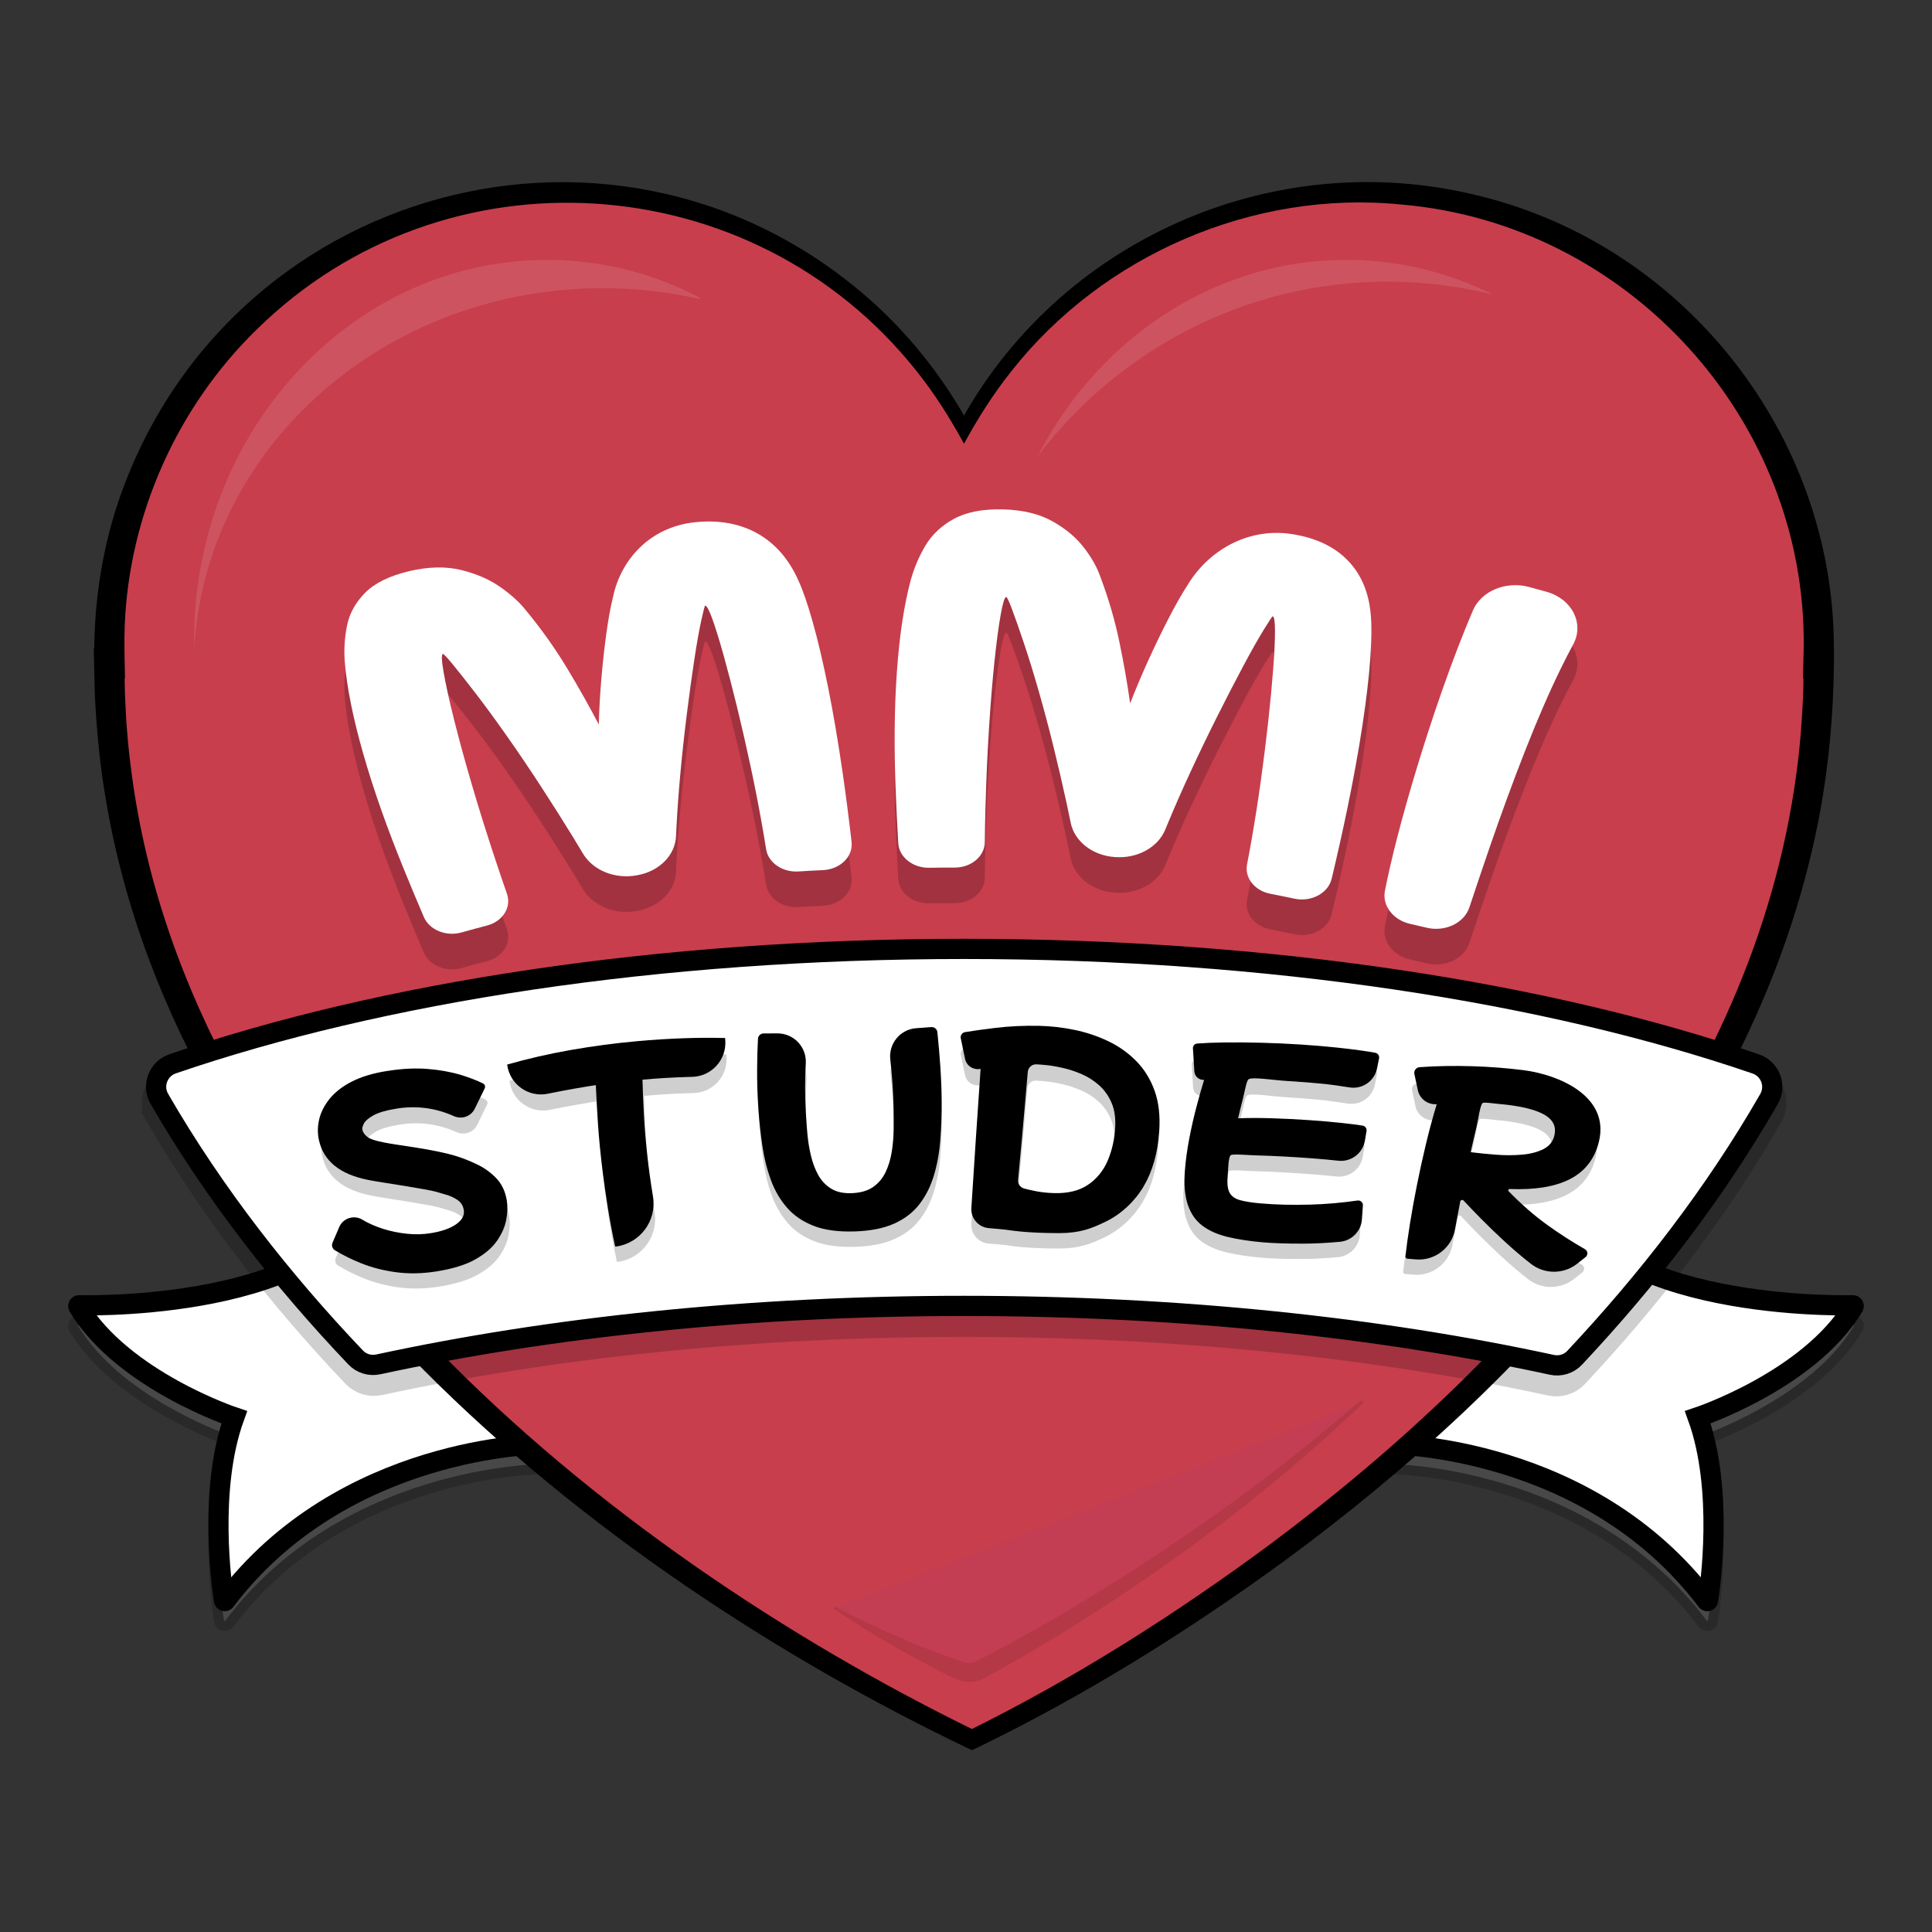 <?xml version="1.0" encoding="UTF-8"?>
<svg id="Calque_1" data-name="Calque 1" xmlns="http://www.w3.org/2000/svg" viewBox="0 0 765 765">
  <rect x="0" y="0" width="765" height="765" fill="#333333" stroke="none"/>
  <defs>
    <style>
      .cls-1 {
        fill: #98348e;
      }

      .cls-1, .cls-2, .cls-3, .cls-4, .cls-5 {
        stroke-width: 0px;
      }

      .cls-6 {
        fill: none;
        stroke-width: 12px;
      }

      .cls-6, .cls-7, .cls-8 {
        stroke: #000;
        stroke-miterlimit: 10;
      }

      .cls-6, .cls-9, .cls-8 {
        opacity: .19;
      }

      .cls-3 {
        fill: #c83e4d;
      }

      .cls-7, .cls-4, .cls-8, .cls-5 {
        fill: #fff;
      }

      .cls-7, .cls-8 {
        stroke-width: 8px;
      }

      .cls-10 {
        opacity: .1;
      }

      .cls-5 {
        opacity: .11;
      }
    </style>
  </defs>
  <path class="cls-8" d="m214.058,579.756s-78.305.323-124.856,61.944c-.163.216-.475.138-.518-.14-.867-5.554-6.298-43.869,4.073-72.532,0,0-44.024-14.621-61.704-43.832-.136-.225.012-.533.256-.528,8.451.179,106.511,1.135,118.505-50.503"/>
  <path class="cls-8" d="m550.942,579.756s78.305.323,124.856,61.944c.163.216.475.138.518-.14.867-5.554,6.298-43.869-4.073-72.532,0,0,44.024-14.621,61.704-43.832.136-.225-.012-.533-.256-.528-8.451.179-106.511,1.135-118.505-50.503"/>
  <path class="cls-7" d="m214.058,571.921s-78.305.323-124.856,61.944c-.163.216-.475.138-.518-.14-.867-5.554-6.298-43.869,4.073-72.532,0,0-44.024-14.621-61.704-43.832-.136-.225.012-.533.256-.528,8.451.179,106.511,1.135,118.505-50.503"/>
  <path class="cls-7" d="m550.942,571.921s78.305.323,124.856,61.944c.163.216.475.138.518-.14.867-5.554,6.298-43.869-4.073-72.532,0,0,44.024-14.621,61.704-43.832.136-.225-.012-.533-.256-.528-8.451.179-106.511,1.135-118.505-50.503"/>
  <path class="cls-3" d="m717.035,256.364c0-99.519-80.676-180.195-180.195-180.195-68.282,0-127.689,37.981-158.258,93.967-30.569-55.986-89.977-93.967-158.258-93.967-99.519,0-180.195,80.676-180.195,180.195,0,2.099.049,4.186.12,6.268h-.12c0,274.21,341.587,426.2,341.587,426.2,0,0,335.319-155.124,335.319-426.2h-.12c.071-2.082.12-4.169.12-6.268Z"/>
  <path class="cls-2" d="m714.196,256.364c1.126-90.119-69.538-167.801-159.4-175.385-58.447-5.864-118.187,19.972-154.426,66.123-7.078,8.888-13.231,18.602-18.652,28.598-5.498-10.095-11.702-19.93-18.897-28.892-64.746-81.493-186.89-89.497-261.159-16.348-31.533,30.662-50.575,73.459-52.286,117.37-.246,6.513-.014,14.306.119,20.801-0.0 0-6.113 0-6.113 0h-.109c0.0 0-.011-0-.011-0-0,0,6-6,6-6.0.037,5.139.146,12.566.471,17.629.349,8.43,1.285,17.974,2.431,26.339,22.926,172.272,186.332,306.554,334.213,378.784.028.006-3.117.022-3.111.025,42.283-20.843,82.441-46.369,120.317-74.422,99.68-74.534,190.67-177.359,207.73-304.765,1.371-9.786,2.196-20.613,2.628-30.479.189-3.116.107-9.928.228-13.111-0-.001,6,6,6,6-0.0 0-.12 0-.12 0,0,0-6.144,0-6.144,0,.067-3.045.223-9.222.292-12.268h0Zm11.945,0s-.096,6.473-.096,6.473c0,0-5.997-6.205-5.997-6.205-0.0 0.0.12,0,.12,0h6c0,0,0,6,0,6-.188,21.023-2.229,42.426-6.287,63.049-24.341,122.336-113.377,220.352-211.15,292.266-38.635,28.133-79.214,53.498-122.298,74.309-0-0-1.561.735-1.561.735-.006-.003-1.557-.713-1.562-.715C234.038,620.832,71.115,488.77,42.024,317.227c-2.355-13.305-3.71-27.393-4.415-40.882-.217-5.695-.322-13.984-.484-19.69 0.0 0,6.138-.024,6.138-.024 0.0 0.0.011-0.0.011-0-0-0.0.109-0.0.109-0.0 0,0-5.996,6.205-5.996,6.205-.009-2.599-.123-5.198-.04-7.795.306-18.11,3.136-36.311,8.584-53.584C87.448,72.761,246.48,29.385,346.684,120.652c15.042,13.839,27.711,30.209,37.417,48.181.002-.002-4.787.007-4.767-.005,39.467-73.801,125.023-111.544,206.204-91.322,81.484,19.836,140.54,94.867,140.604,178.857h0Z"/>
  <path class="cls-5" d="m555.796,111.638c12.204.454,24.056,2.178,35.445,5.031-16.164-8.072-34.059-12.902-53.013-13.654-54.275-2.155-102.6,29.575-127.361,77.623,33.332-43.767,86.362-71.181,144.929-69Z"/>
  <g class="cls-9">
    <g>
      <path class="cls-2" d="m182.73,383.318c-6.088,1.717-12.695-.978-14.898-6.107-2.854-6.645-5.551-13.125-8.103-19.402-6.053-14.887-11.656-30.31-16.017-45.661-3.934-13.851-6.38-25.92-7.206-36.153-.349-4.74-.054-9.489.919-14.246.975-4.754,3.342-9.067,7.134-12.9,3.788-3.831,9.628-6.733,17.46-8.586,7.671-1.814,14.617-1.94,20.713-.431,6.094,1.509,11.32,3.831,15.669,6.92,4.347,3.088,7.71,6.228,10.134,9.382,6.085,7.388,11.418,14.946,16.058,22.639,4.641,7.693,8.793,15.104,12.509,22.212.143-5.689.474-11.708,1.013-18.053.539-6.343,1.207-12.377,1.993-18.096.786-5.717,1.67-10.494,2.621-14.326,3.025-14.55,14.403-27.75,32.503-29.622,9.404-.973,17.786.519,24.808,4.511,7.021,3.991,12.378,10.198,16.086,18.53,1.739,3.745,3.65,9.252,5.698,16.521,2.048,7.268,4.086,15.911,6.095,25.919,2.009,10.009,3.893,21.076,5.659,33.19,1.296,8.886,2.497,18.184,3.616,27.889.667,5.79-4.493,10.885-11.316,11.192-3.288.148-6.384.317-9.718.529-6.344.404-11.953-3.453-12.804-8.821-.492-3.107-1.048-6.413-1.671-9.918-1.314-7.401-2.814-15.083-4.515-23.041-1.701-7.956-3.472-15.719-5.317-23.282-1.845-7.563-3.618-14.381-5.308-20.451-1.689-6.067-3.189-10.895-4.481-14.473-1.291-3.578-2.253-5.334-2.86-5.268-.153.017-.675,1.989-1.53,5.908-.856,3.922-1.795,9.125-2.77,15.605-.974,6.482-1.97,13.62-2.945,21.411-.975,7.795-1.824,15.61-2.55,23.44-.726,7.834-1.234,15.051-1.571,21.653-.059,1.152-.113,2.267-.163,3.343-.345,7.441-6.54,13.727-15.08,15.336-.132.025-.264.05-.397.075-8.625,1.632-17.421-1.936-21.399-8.654-1.27-2.145-2.602-4.352-3.996-6.619-4.064-6.607-8.32-13.333-12.773-20.168-4.454-6.836-8.892-13.391-13.297-19.664-4.405-6.272-8.509-11.858-12.267-16.764-3.757-4.903-6.828-8.767-9.157-11.61-2.329-2.84-3.658-4.221-3.954-4.152-.596.139-.506,2.529.29,7.167.796,4.637,2.155,10.836,4.087,18.587,1.933,7.753,4.315,16.456,7.142,26.104,2.827,9.648,5.943,19.563,9.324,29.746,1.606,4.836,3.106,9.251,4.5,13.246l.042.12c1.858,5.323-1.666,10.936-7.904,12.557-3.455.897-6.652,1.763-10.109,2.738Z"/>
      <path class="cls-2" d="m367.959,357.703c-6.492.112-11.937-4.172-12.269-9.693-.421-7.024-.751-13.851-1.015-20.453-.63-15.747-.653-31.885.472-47.652,1.015-14.223,2.826-26.368,5.541-36.354,1.289-4.616,3.189-9.081,5.734-13.383,2.545-4.298,6.254-7.826,11.15-10.539,4.892-2.712,11.408-4.022,19.462-3.833,7.887.186,14.519,1.802,19.786,4.769,5.265,2.966,9.432,6.492,12.503,10.532,3.069,4.038,5.188,7.88,6.409,11.501,3.246,8.583,5.722,17.14,7.492,25.654,1.771,8.513,3.176,16.635,4.269,24.358,2.094-5.402,4.481-11.074,7.179-17.005,2.697-5.929,5.412-11.531,8.131-16.802,2.718-5.269,5.207-9.615,7.435-13.04,7.902-13.163,23.333-22.929,41.285-20.19,9.34,1.425,16.866,4.95,22.226,10.527,5.357,5.573,8.361,12.852,9.045,21.747.378,4.016.312,9.76-.229,17.222-.541,7.461-1.571,16.232-3.098,26.304-1.527,10.073-3.537,21.122-6.024,33.145-1.823,8.813-3.879,17.994-6.154,27.544-1.361,5.712-8.065,9.299-14.705,7.884-3.235-.69-6.285-1.309-9.58-1.946-6.216-1.202-10.256-6.303-9.215-11.658.6-3.087,1.208-6.38,1.819-9.878,1.294-7.403,2.509-15.123,3.626-23.155,1.117-8.031,2.1-15.896,2.943-23.585.843-7.689,1.496-14.655,1.972-20.878.476-6.22.706-11.215.703-14.956-.003-3.742-.319-5.663-.922-5.752-.152-.022-1.332,1.732-3.503,5.265-2.173,3.535-4.867,8.273-8.035,14.224-3.169,5.953-6.581,12.527-10.201,19.731-3.622,7.207-7.127,14.466-10.52,21.77-3.394,7.307-6.367,14.08-8.964,20.306-.453,1.086-.888,2.137-1.307,3.153-2.895,7.029-10.985,11.49-19.704,10.893-.092-.006-.185-.013-.277-.019-8.82-.599-16.005-6.219-17.481-13.647-.469-2.361-.975-4.796-1.52-7.304-1.593-7.332-3.325-14.824-5.207-22.471-1.882-7.648-3.845-15.024-5.872-22.121-2.027-7.096-4.003-13.463-5.884-19.092-1.88-5.626-3.467-10.088-4.7-13.388-1.234-3.297-2.02-4.95-2.324-4.958-.613-.016-1.346,2.291-2.181,6.923-.835,4.632-1.672,10.897-2.497,18.789-.826,7.894-1.551,16.809-2.179,26.738-.628,9.929-1.074,20.186-1.361,30.765-.136,5.024-.228,9.62-.276,13.787l-.001.125c-.064,5.554-5.374,10.035-11.897,10.022-3.434-.007-6.634.018-10.08.077Z"/>
      <path class="cls-2" d="m558.419,379.94c-6.848-1.538-11.205-7.256-10.025-13.203.582-2.936,1.257-6.074,2.023-9.416,1.786-7.786,3.954-16.207,6.523-25.248,2.569-9.041,5.338-18.206,8.335-27.482,3.762-11.645,7.711-22.916,11.885-33.799,2.056-5.36,4.088-10.377,6.098-15.049,3.276-7.614,13.007-11.664,22.094-9.237,2.371.633,4.659,1.258,6.966,1.903,10.173,2.843,15.089,12.588,10.605,20.867-1.574,2.905-3.152,5.973-4.737,9.201-4.658,9.49-9.393,20.429-14.255,32.795-4.942,12.569-9.589,25.278-14.002,38.11-2.908,8.457-5.609,16.458-8.105,24.004-2.05,6.196-9.599,9.803-16.878,8.065-2.182-.521-4.307-1.013-6.525-1.511Z"/>
    </g>
  </g>
  <path class="cls-6" d="m63.488,441.385c21.848,37.84,48.755,72.019,77.629,102.397,2.3,2.42,5.695,3.434,8.957,2.728,68.08-14.718,147.206-23.153,231.638-23.153,84.776,0,164.204,8.502,232.471,23.332,3.287.714,6.709-.319,9.011-2.774,28.555-30.462,55.22-64.689,76.903-102.505,3.002-5.236.454-11.898-5.25-13.858-82.267-28.271-192.265-45.552-313.136-45.552-120.797,0-230.735,17.261-312.986,45.501-5.716,1.962-8.261,8.646-5.237,13.884Z"/>
  <path class="cls-7" d="m63.102,435.117c21.874,37.84,48.814,72.019,77.723,102.397,2.303,2.42,5.702,3.434,8.968,2.728,68.163-14.718,147.384-23.153,231.918-23.153,84.878,0,164.403,8.502,232.753,23.332,3.291.714,6.717-.319,9.022-2.774,28.59-30.462,55.286-64.689,76.996-102.505,3.006-5.236.454-11.898-5.256-13.858-82.367-28.271-192.498-45.552-313.515-45.552-120.943,0-231.015,17.261-313.365,45.501-5.723,1.962-8.271,8.646-5.244,13.884Z"/>
  <g class="cls-9">
    <g>
      <path class="cls-2" d="m173.819,509.459c-5.529.875-10.802.98-15.846.308-5.046-.673-9.732-1.888-14.067-3.655-3.651-1.487-7.008-3.158-10.069-5.018-.987-.6-1.356-1.86-.904-2.923.997-2.343,1.823-4.271,2.661-6.203,1.526-3.522,5.809-4.89,9.094-2.904l0.0 0c2.439,1.471,5.177,2.679,8.214,3.63,3.036.951,6.153,1.591,9.356,1.921,3.202.33,6.265.264,9.203-.2,4.405-.695,7.792-1.865,10.171-3.536,2.379-1.669,3.386-3.571,3.007-5.713-.295-1.665-1.13-2.965-2.507-3.89-1.377-.926-2.891-1.616-4.538-2.07-1.646-.453-3.082-.897-4.245-1.231-.854-.245-2.454-.553-4.731-.959-2.277-.406-4.825-.841-7.649-1.299-2.823-.458-5.506-.886-8.049-1.284-2.543-.398-4.552-.742-6.025-1.04-10.971-2.211-17.445-7.351-19.29-15.621-.593-2.658-.572-5.384.076-8.178.647-2.794,1.998-5.484,4.058-8.065,2.06-2.581,4.932-4.84,8.618-6.762,3.684-1.922,8.29-3.341,13.799-4.231,6.003-.97,11.448-1.244,16.31-.842,4.862.403,9.218,1.194,13.059,2.36,3.273.994,6.179,2.118,8.716,3.362.72.353.999,1.237.644,1.956-1.535,3.107-2.673,5.429-3.911,7.99-1.478,3.056-5.115,4.299-8.214,2.912-7.206-3.225-14.754-4.22-22.537-2.969-4.116.661-7.16,1.552-9.133,2.648-1.973,1.098-3.226,2.17-3.765,3.212-.54,1.044-.746,1.861-.623,2.453.209,1.008.849,1.94,1.921,2.799,1.071.86,3.239,1.594,6.5,2.215,1.336.269,3.123.57,5.358.911,2.233.34,4.721.723,7.459,1.149,2.738.427,5.444.91,8.119,1.452,2.674.541,5.149,1.129,7.35,1.792,2.663.802,5.464,1.925,8.355,3.287,2.89,1.363,5.445,3.192,7.661,5.481,2.216,2.289,3.609,5.258,4.195,8.895.356,2.207.274,4.701-.232,7.479-.507,2.781-1.727,5.55-3.647,8.315-1.92,2.765-4.794,5.211-8.618,7.356-3.825,2.145-8.92,3.7-15.304,4.711Z"/>
      <path class="cls-2" d="m244.513,499.67c-.125.016-.241-.068-.268-.191-1.094-5.085-2.031-10.041-2.805-14.864-.785-4.891-1.455-9.524-2.006-13.896-.912-7.245-1.562-13.776-1.941-19.591-.379-5.814-.654-10.836-.824-15.066-5.996.923-11.794,1.955-17.396,3.09-.479.097-.955.195-1.427.294-7.63,1.601-15.009-3.579-16.084-11.3l-.025-.179c8.078-2.307,16.456-4.226,25.113-5.746,8.657-1.519,17.373-2.675,26.125-3.464,6.261-.564,12.275-.943,18.029-1.147,5.752-.203,11.287-.232,16.595-.098l.065.901c.555,7.675-5.421,14.249-13.114,14.404-.632.013-1.268.029-1.91.048-5.754.172-11.62.524-17.589,1.06.09,4.112.272,8.685.542,13.716.27,5.032.72,10.399,1.344,16.097.559,5.099,1.301,10.453,2.221,16.063l.028.168c1.563,9.536-5.09,18.468-14.674,19.701l-0.0 0Z"/>
      <path class="cls-2" d="m338.6,493.698c-6.388.203-11.716-.503-16.014-2.155-4.298-1.654-7.805-4.014-10.521-7.105-2.716-3.09-4.849-6.704-6.385-10.845-1.536-4.14-2.667-8.606-3.377-13.397-.71-4.79-1.241-9.652-1.585-14.585-.39-5.594-.562-11.066-.508-16.413.044-4.364.156-8.159.333-11.384.065-1.182,1.048-2.1,2.232-2.106,2.016-.01,3.781-.017,5.468-.019,6.419-.008,11.513,5.396,11.134,11.804l-.006.104c-.206,3.48-.295,6.758-.272,9.833.024,3.076.123,6.241.297,9.492.135,2.528.333,5.251.592,8.165.259,2.916.723,5.792,1.385,8.629.664,2.838,1.616,5.392,2.853,7.662,1.238,2.272,2.921,4.073,5.046,5.409,2.125,1.336,4.803,1.948,8.041,1.843,3.506-.113,6.331-.899,8.484-2.373,2.152-1.472,3.81-3.409,4.97-5.817,1.16-2.407,1.98-5.077,2.457-8.011.476-2.932.733-5.922.766-8.968.032-3.044.017-5.924-.047-8.635-.119-5.121-.409-10.091-.875-14.904-.127-1.315-.264-2.653-.409-4.012-.665-6.23,3.92-11.788,10.167-12.265,1.849-.141,3.769-.282,5.995-.442,1.204-.086,2.274.805,2.397,2.005.506,4.945.896,9.512,1.173,13.699.315,4.79.485,9.205.512,13.243.037,5.485-.153,10.761-.563,15.826-.41,5.065-1.279,9.727-2.595,13.988-1.316,4.26-3.231,7.984-5.736,11.18-2.506,3.196-5.822,5.701-9.948,7.531-4.127,1.831-9.273,2.826-15.462,3.023Z"/>
      <path class="cls-2" d="m397.81,492.979c-2.358-.224-4.344-.406-6.415-.59-4.036-.357-7.054-3.873-6.798-7.916,1.16-18.271,2.374-36.538,3.642-54.802l-0-0c-2.815.573-5.567-1.185-6.143-3.992-.546-2.659-1.029-4.988-1.665-8.033-.24-1.147.515-2.268,1.672-2.457,3.365-.55,7.337-1.108,11.918-1.659,5.577-.671,11.338-.946,17.268-.819,4.572.098,9.206.627,13.885,1.588,4.679.96,9.13,2.45,13.341,4.462,4.21,2.013,7.907,4.641,11.081,7.875,3.172,3.234,5.571,7.136,7.2,11.693,1.629,4.557,2.219,9.876,1.803,15.952-.585,8.543-2.648,15.745-6.114,21.629-3.468,5.883-8.713,10.837-14.66,13.778-5.948,2.94-10.581,4.677-18.706,4.677-13.766,0-19.559-1.218-21.309-1.384Zm12.344-65.099c-.01-0-.02-0-.03-.001-1.709-.036-3.153,1.271-3.299,2.974-.851,9.892-1.595,18.407-2.246,25.542-.599,6.572-1.123,12.228-1.576,16.968-.151,1.576.849,3.027,2.379,3.431,1.281.338,2.636.654,4.066.948,2.452.505,5.025.793,7.724.866,5.464.148,9.909-.934,13.369-3.281,3.459-2.345,6.049-5.511,7.757-9.511,1.709-4,2.702-8.376,2.955-13.133.202-3.793-.285-7.043-1.471-9.749-1.187-2.705-2.808-4.976-4.861-6.805-2.054-1.829-4.329-3.285-6.819-4.365-2.49-1.079-4.945-1.894-7.359-2.446-2.413-.551-4.572-.923-6.472-1.119-1.899-.196-3.272-.301-4.119-.319Z"/>
      <path class="cls-2" d="m499.075,497.961c-5.044-.452-9.542-1.144-13.502-2.093-3.962-.95-7.262-2.404-9.912-4.376-2.649-1.973-4.577-4.718-5.779-8.242-1.204-3.525-1.598-8.051-1.165-13.583.316-4.027.881-8.191,1.705-12.488.823-4.297,1.763-8.451,2.82-12.459,1.058-4.009,2.07-7.582,3.035-10.72l-0-0c-1.996.142-3.722-1.365-3.842-3.357-.188-3.122-.339-5.579-.554-9.013-.062-.993.68-1.871,1.673-1.945,3.094-.23,6.571-.373,10.431-.42,4.621-.056,9.524-.023,14.71.106,5.184.129,10.348.362,15.484.695,5.135.333,9.942.738,14.418,1.206,3.551.372,6.794.77,9.729,1.189,2.056.294,3.857.585,5.401.872,1.016.189,1.67,1.185,1.468,2.199-.285,1.431-.537,2.696-.778,3.909-.994,5.004-5.76,8.331-10.8,7.536-3.685-.581-7.499-1.132-9.395-1.326-4.702-.483-9.732-.885-15.087-1.196-5.357-.311-13.872-1.719-15.339-.69-.854.599-1.548,5.019-2.221,7.628-.673,2.609-1.307,5.191-1.899,7.745,4.064-.163,8.522-.172,13.369-.015,4.846.158,9.671.399,14.47.723,4.799.326,9.104.701,12.913,1.115,2.215.241,4.186.476,5.913.701.893.117,1.7.237,2.423.36,1.004.171,1.668,1.145,1.498,2.15-.233,1.379-.44,2.603-.637,3.774-.842,4.991-5.431,8.455-10.462,7.902l-.063-.007c-2.94-.321-6.227-.625-9.862-.904-3.636-.279-7.396-.525-11.277-.737-3.883-.211-7.649-.365-11.296-.464-3.65-.098-9.191-.671-9.928-.038-.943.811-.978,6.035-1.169,8.076-.275,2.943-.036,5.14.71,6.589.746,1.45,2.128,2.451,4.143,3.01,2.015.558,4.703.98,8.069,1.276,5.987.527,12.473.683,19.482.491,6.245-.171,12.484-.708,18.735-1.614,1.175-.17,2.208.778,2.124,1.963-.144,2.04-.267,3.768-.39,5.493-.333,4.656-4.008,8.379-8.656,8.801-5.079.461-9.781.707-14.117.725-6.553.027-12.08-.142-16.592-.547Z"/>
      <path class="cls-2" d="m555.568,503.803c.454-4.086,1.07-8.574,1.855-13.469.755-4.711,1.66-9.707,2.716-14.99,1.056-5.28,2.229-10.622,3.523-16.023,1.294-5.402,2.709-10.65,4.253-15.742l-0-0c-3.528.286-6.722-2.094-7.45-5.554-.429-2.041-.838-3.96-1.342-6.301-.287-1.333.662-2.626,2.021-2.724,13.417-.967,28.176-.448,41.006,1.187,13.842,1.764,33.89,10.209,29.699,27.971-1.604,6.796-5.425,11.895-11.603,15.004-5.919,2.981-13.77,4.219-23.601,3.822-.466-.019-.727.542-.403.877,5.003,5.157,10.122,9.622,15.387,13.402,4.791,3.44,9.674,6.58,14.662,9.422,1.173.668,1.305,2.298.245,3.134-1.162.917-2.209,1.746-3.216,2.547-5.353,4.258-12.924,4.297-18.316.088l-0-0c-3.416-2.669-6.778-5.527-10.094-8.576-3.317-3.047-6.473-6.083-9.464-9.111-2.553-2.583-4.867-4.986-6.933-7.212-.437-.471-1.216-.248-1.337.383-.694,3.602-1.382,7.24-2.061,10.914l-.023.126c-1.357,7.333-8.084,12.416-15.51,11.734-1.619-.149-2.91-.261-3.491-.293l-.524-.615Zm42.942-59.601c-1.955-.307-3.993-.546-6.114-.717-2.123-.171-5.806-.799-6.39-.365-1.031.765-1.703,6.542-2.488,9.754-.785,3.213-1.531,6.414-2.239,9.607,3.031.386,6.336.713,9.92.992,3.583.278,7.028.274,10.343-.015,3.312-.289,6.138-1.028,8.481-2.229,2.34-1.2,3.779-3.069,4.303-5.618.609-2.962-.368-5.37-2.943-7.209-2.577-1.84-6.872-3.256-12.873-4.199Z"/>
    </g>
  </g>
  <g>
    <path class="cls-2" d="m172.753,503.44c-5.558.88-10.858.985-15.928.309-5.072-.676-9.782-1.898-14.14-3.674-3.67-1.494-7.044-3.174-10.121-5.044-.992-.603-1.363-1.87-.909-2.938,1.002-2.355,1.832-4.293,2.674-6.235,1.534-3.54,5.839-4.915,9.141-2.919l0.0 0c2.452,1.479,5.204,2.693,8.257,3.649,3.052.956,6.185,1.599,9.405,1.931,3.218.332,6.297.266,9.251-.201,4.427-.699,7.832-1.875,10.223-3.554,2.391-1.678,3.404-3.589,3.022-5.742-.296-1.674-1.136-2.98-2.52-3.91-1.384-.93-2.906-1.624-4.562-2.08-1.655-.455-3.097-.902-4.267-1.237-.859-.246-2.467-.556-4.756-.964-2.289-.408-4.85-.845-7.688-1.306-2.837-.461-5.535-.89-8.09-1.291-2.556-.4-4.576-.746-6.056-1.045-11.028-2.222-17.536-7.389-19.39-15.702-.596-2.672-.575-5.412.077-8.22.65-2.808,2.008-5.512,4.079-8.107,2.071-2.594,4.957-4.865,8.663-6.797,3.703-1.932,8.333-3.358,13.87-4.253,6.034-.975,11.508-1.25,16.394-.846,4.887.405,9.266,1.2,13.127,2.372,3.29.999,6.211,2.129,8.761,3.38.724.355,1.004,1.244.647,1.967-1.543,3.123-2.687,5.458-3.932,8.032-1.485,3.072-5.142,4.321-8.256,2.927-7.243-3.242-14.83-4.242-22.653-2.985-4.137.665-7.197,1.56-9.18,2.662-1.983,1.104-3.243,2.181-3.785,3.229-.542,1.049-.75,1.871-.627,2.466.21,1.013.853,1.95,1.931,2.813,1.076.865,3.256,1.602,6.533,2.226,1.343.27,3.14.573,5.385.916,2.245.342,4.745.726,7.497,1.155,2.752.429,5.472.915,8.161,1.459,2.688.544,5.176,1.135,7.388,1.801,2.677.806,5.493,1.935,8.398,3.304,2.905,1.37,5.473,3.208,7.7,5.509,2.227,2.3,3.628,5.285,4.217,8.941.358,2.219.276,4.725-.233,7.518-.51,2.795-1.736,5.579-3.665,8.358-1.93,2.78-4.819,5.238-8.663,7.395-3.845,2.156-8.966,3.719-15.383,4.735Z"/>
    <path class="cls-2" d="m243.813,493.601c-.125.016-.243-.068-.269-.192-1.1-5.112-2.041-10.093-2.819-14.941-.789-4.916-1.463-9.574-2.016-13.968-.917-7.282-1.57-13.848-1.951-19.693-.381-5.844-.657-10.892-.829-15.144-6.027.928-11.855,1.965-17.486,3.106-.481.098-.959.196-1.434.296-7.669,1.609-15.086-3.597-16.167-11.359l-.025-.18c8.119-2.318,16.541-4.248,25.243-5.776,8.702-1.527,17.463-2.689,26.261-3.482,6.294-.567,12.339-.948,18.122-1.153,5.782-.204,11.345-.234,16.681-.099l.065.905c.558,7.715-5.449,14.323-13.182,14.478-.635.013-1.275.029-1.92.048-5.784.173-11.68.526-17.68,1.065.091,4.133.273,8.73.544,13.787.271,5.059.723,10.453,1.351,16.18.562,5.125,1.308,10.507,2.232,16.146l.028.169c1.571,9.585-5.116,18.564-14.75,19.804l-0.0 0Z"/>
    <path class="cls-2" d="m338.386,487.598c-6.422.204-11.777-.506-16.097-2.167-4.32-1.662-7.845-4.035-10.576-7.142-2.73-3.106-4.874-6.738-6.418-10.901-1.544-4.162-2.681-8.651-3.395-13.466-.714-4.815-1.248-9.702-1.594-14.661-.392-5.623-.565-11.123-.51-16.498.045-4.387.156-8.201.335-11.443.065-1.189,1.053-2.111,2.244-2.117,2.026-.01,3.801-.017,5.496-.019,6.452-.008,11.573,5.424,11.192,11.865l-.006.105c-.207,3.498-.297,6.793-.273,9.884.024,3.092.124,6.273.299,9.541.136,2.542.335,5.278.595,8.208.26,2.931.726,5.822,1.392,8.674.667,2.852,1.624,5.42,2.867,7.702,1.244,2.283,2.936,4.095,5.072,5.437,2.136,1.343,4.828,1.958,8.083,1.853,3.524-.114,6.364-.903,8.528-2.385,2.163-1.479,3.83-3.427,4.995-5.847,1.166-2.419,1.99-5.103,2.469-8.052.479-2.947.737-5.953.77-9.015.032-3.06.017-5.954-.047-8.68-.12-5.148-.411-10.143-.88-14.982-.128-1.322-.265-2.666-.411-4.033-.668-6.262,3.94-11.849,10.219-12.328,1.858-.142,3.789-.284,6.026-.445,1.21-.087,2.286.809,2.409,2.016.509,4.971.9,9.561,1.179,13.77.317,4.814.488,9.253.515,13.312.037,5.513-.154,10.817-.566,15.908-.412,5.091-1.286,9.778-2.608,14.06-1.323,4.282-3.247,8.026-5.765,11.238-2.519,3.212-5.852,5.73-9.999,7.57-4.149,1.841-9.321,2.841-15.542,3.038Z"/>
    <path class="cls-2" d="m397.903,486.875c-2.37-.225-4.367-.409-6.449-.593-4.057-.359-7.091-3.893-6.833-7.957,1.166-18.365,2.386-36.727,3.661-55.085l-0-0c-2.829.576-5.596-1.191-6.175-4.013-.549-2.673-1.034-5.014-1.673-8.075-.241-1.153.518-2.28,1.68-2.47,3.383-.553,7.375-1.114,11.979-1.668,5.606-.675,11.396-.951,17.358-.823,4.595.099,9.254.63,13.957,1.596,4.703.965,9.178,2.463,13.411,4.485,4.232,2.024,7.948,4.665,11.138,7.916,3.188,3.25,5.6,7.173,7.238,11.753,1.638,4.58,2.231,9.927,1.813,16.035-.588,8.587-2.662,15.827-6.146,21.741-3.486,5.914-8.758,10.893-14.736,13.849-5.979,2.955-10.636,4.701-18.803,4.701-13.838,0-19.66-1.225-21.419-1.391Zm12.408-65.436c-.01-0-.02-0-.03-.001-1.718-.036-3.169,1.278-3.316,2.99-.855,9.944-1.604,18.502-2.257,25.674-.602,6.606-1.128,12.291-1.584,17.056-.151,1.584.853,3.042,2.392,3.448,1.288.34,2.65.657,4.087.953,2.465.508,5.051.797,7.764.87,5.492.149,9.96-.939,13.438-3.298,3.477-2.357,6.08-5.54,7.797-9.56,1.718-4.02,2.716-8.42,2.97-13.201.203-3.812-.287-7.079-1.479-9.799-1.193-2.719-2.822-5.002-4.886-6.84-2.064-1.838-4.351-3.302-6.854-4.388-2.503-1.085-4.971-1.903-7.397-2.458-2.426-.553-4.596-.927-6.505-1.125-1.909-.197-3.289-.303-4.14-.321Z"/>
    <path class="cls-2" d="m499.693,491.882c-5.07-.454-9.591-1.15-13.572-2.104-3.983-.955-7.3-2.416-9.963-4.398-2.663-1.983-4.6-4.742-5.809-8.285-1.21-3.543-1.607-8.092-1.171-13.654.317-4.048.886-8.234,1.714-12.553.827-4.319,1.772-8.495,2.835-12.524,1.063-4.03,2.081-7.621,3.051-10.775l-0-0c-2.006.143-3.741-1.372-3.862-3.374-.189-3.139-.341-5.608-.557-9.06-.063-.998.684-1.881,1.682-1.955,3.11-.232,6.605-.375,10.485-.422,4.645-.056,9.574-.024,14.787.106,5.211.13,10.402.364,15.564.698,5.162.335,9.994.742,14.492,1.213,3.569.374,6.83.774,9.779,1.195,2.067.295,3.877.588,5.429.877,1.021.19,1.679,1.192,1.476,2.21-.286,1.438-.539,2.71-.782,3.929-1,5.03-5.79,8.374-10.856,7.576-3.704-.584-7.538-1.137-9.444-1.333-4.726-.486-9.782-.89-15.165-1.202-5.385-.312-13.944-1.728-15.419-.693-.858.602-1.556,5.045-2.233,7.667-.677,2.623-1.314,5.218-1.909,7.785,4.085-.164,8.566-.173,13.438-.015,4.871.158,9.721.401,14.545.727,4.824.327,9.151.705,12.98,1.121,2.226.242,4.208.478,5.943.705.897.118,1.709.239,2.436.362,1.01.172,1.676,1.151,1.506,2.161-.234,1.386-.442,2.616-.641,3.793-.847,5.017-5.459,8.498-10.516,7.943l-.063-.007c-2.955-.322-6.259-.628-9.913-.909-3.655-.28-7.434-.528-11.335-.74-3.903-.212-7.688-.367-11.354-.466-3.669-.099-9.239-.675-9.98-.038-.948.815-.983,6.066-1.175,8.118-.277,2.959-.036,5.167.714,6.623.75,1.457,2.139,2.464,4.165,3.025,2.025.561,4.728.985,8.111,1.282,6.018.529,12.538.686,19.583.494,6.278-.171,12.548-.711,18.832-1.623,1.181-.171,2.219.782,2.135,1.973-.145,2.05-.268,3.788-.392,5.522-.335,4.68-4.029,8.422-8.701,8.846-5.105.463-9.831.711-14.19.729-6.587.028-12.143-.143-16.678-.549Z"/>
    <path class="cls-2" d="m556.478,497.755c.456-4.107,1.076-8.618,1.865-13.539.759-4.735,1.668-9.758,2.73-15.067,1.062-5.307,2.241-10.677,3.541-16.106,1.301-5.43,2.723-10.705,4.275-15.824l-0-0c-3.546.288-6.757-2.105-7.488-5.583-.432-2.052-.843-3.981-1.349-6.334-.288-1.34.665-2.64,2.032-2.738,13.487-.972,28.321-.451,41.219,1.193,13.914,1.773,34.066,10.262,29.853,28.116-1.612,6.831-5.453,11.956-11.664,15.082-5.95,2.997-13.841,4.24-23.723,3.842-.468-.019-.731.545-.405.881,5.029,5.184,10.174,9.672,15.467,13.472,4.816,3.458,9.725,6.614,14.738,9.47,1.179.672,1.312,2.31.246,3.15-1.168.922-2.22,1.755-3.232,2.56-5.381,4.28-12.991,4.319-18.411.089l-0-0c-3.433-2.683-6.813-5.555-10.147-8.62-3.334-3.063-6.507-6.115-9.513-9.158-2.566-2.596-4.892-5.012-6.969-7.25-.439-.473-1.222-.249-1.344.385-.698,3.62-1.389,7.277-2.072,10.97l-.023.126c-1.364,7.371-8.126,12.481-15.591,11.795-1.628-.149-2.925-.262-3.509-.294l-.527-.618Zm43.165-59.91c-1.965-.309-4.013-.549-6.146-.721-2.134-.172-5.836-.803-6.423-.367-1.036.769-1.712,6.576-2.501,9.805-.789,3.23-1.539,6.447-2.25,9.657,3.046.388,6.369.717,9.971.997,3.601.279,7.065.276,10.397-.015,3.329-.291,6.17-1.034,8.525-2.241,2.353-1.207,3.799-3.085,4.325-5.647.612-2.978-.369-5.398-2.959-7.246-2.591-1.849-6.908-3.273-12.94-4.221Z"/>
  </g>
  <g>
    <path class="cls-4" d="m182.73,369.215c-6.088,1.717-12.695-.978-14.898-6.107-2.854-6.645-5.551-13.125-8.103-19.402-6.053-14.887-11.656-30.31-16.017-45.661-3.934-13.851-6.38-25.92-7.206-36.153-.349-4.74-.054-9.489.919-14.246.975-4.754,3.342-9.067,7.134-12.9,3.788-3.831,9.628-6.733,17.46-8.586,7.671-1.814,14.617-1.94,20.713-.431,6.094,1.509,11.32,3.831,15.669,6.92,4.347,3.088,7.71,6.228,10.134,9.382,6.085,7.388,11.418,14.946,16.058,22.639,4.641,7.693,8.793,15.104,12.509,22.212.143-5.689.474-11.708,1.013-18.053.539-6.343,1.207-12.377,1.993-18.096.786-5.717,1.67-10.494,2.621-14.326,3.025-14.55,14.403-27.75,32.503-29.622,9.404-.973,17.786.519,24.808,4.511,7.021,3.991,12.378,10.198,16.086,18.53,1.739,3.745,3.65,9.252,5.698,16.521,2.048,7.268,4.086,15.911,6.095,25.919,2.009,10.009,3.893,21.076,5.659,33.19,1.296,8.886,2.497,18.184,3.616,27.889.667,5.79-4.493,10.885-11.316,11.192-3.288.148-6.384.317-9.718.529-6.344.404-11.953-3.453-12.804-8.821-.492-3.107-1.048-6.413-1.671-9.918-1.314-7.401-2.814-15.083-4.515-23.041-1.701-7.956-3.472-15.719-5.317-23.282-1.845-7.563-3.618-14.381-5.308-20.451-1.689-6.067-3.189-10.895-4.481-14.473-1.291-3.578-2.253-5.334-2.86-5.268-.153.017-.675,1.989-1.53,5.908-.856,3.922-1.795,9.125-2.77,15.605-.974,6.482-1.97,13.62-2.945,21.411-.975,7.795-1.824,15.61-2.55,23.44-.726,7.834-1.234,15.051-1.571,21.653-.059,1.152-.113,2.267-.163,3.343-.345,7.441-6.54,13.727-15.08,15.336-.132.025-.264.05-.397.075-8.625,1.632-17.421-1.936-21.399-8.654-1.27-2.145-2.602-4.352-3.996-6.619-4.064-6.607-8.32-13.333-12.773-20.168-4.454-6.836-8.892-13.391-13.297-19.664-4.405-6.272-8.509-11.858-12.267-16.764-3.757-4.903-6.828-8.767-9.157-11.61-2.329-2.84-3.658-4.221-3.954-4.152-.596.139-.506,2.529.29,7.167.796,4.637,2.155,10.836,4.087,18.587,1.933,7.753,4.315,16.456,7.142,26.104,2.827,9.648,5.943,19.563,9.324,29.746,1.606,4.836,3.106,9.251,4.5,13.246l.042.12c1.858,5.323-1.666,10.936-7.904,12.557-3.455.897-6.652,1.763-10.109,2.738Z"/>
    <path class="cls-4" d="m367.959,343.601c-6.492.112-11.937-4.172-12.269-9.693-.421-7.024-.751-13.851-1.015-20.453-.63-15.747-.653-31.885.472-47.652,1.015-14.223,2.826-26.368,5.541-36.354,1.289-4.616,3.189-9.081,5.734-13.383,2.545-4.298,6.254-7.826,11.15-10.539,4.892-2.712,11.408-4.022,19.462-3.833,7.887.186,14.519,1.802,19.786,4.769,5.265,2.966,9.432,6.492,12.503,10.532,3.069,4.038,5.188,7.88,6.409,11.501,3.246,8.583,5.722,17.14,7.492,25.654,1.771,8.513,3.176,16.635,4.269,24.358,2.094-5.402,4.481-11.074,7.179-17.005,2.697-5.929,5.412-11.531,8.131-16.802,2.718-5.269,5.207-9.615,7.435-13.04,7.902-13.163,23.333-22.929,41.285-20.19,9.34,1.425,16.866,4.95,22.226,10.527,5.357,5.573,8.361,12.852,9.045,21.747.378,4.016.312,9.76-.229,17.222-.541,7.461-1.571,16.232-3.098,26.304-1.527,10.073-3.537,21.122-6.024,33.145-1.823,8.813-3.879,17.994-6.154,27.544-1.361,5.712-8.065,9.299-14.705,7.884-3.235-.69-6.285-1.309-9.58-1.946-6.216-1.202-10.256-6.303-9.215-11.658.6-3.087,1.208-6.38,1.819-9.878,1.294-7.403,2.509-15.123,3.626-23.155,1.117-8.031,2.1-15.896,2.943-23.585.843-7.689,1.496-14.655,1.972-20.878.476-6.22.706-11.215.703-14.956-.003-3.742-.319-5.663-.922-5.752-.152-.022-1.332,1.732-3.503,5.265-2.173,3.535-4.867,8.273-8.035,14.224-3.169,5.953-6.581,12.527-10.201,19.731-3.622,7.207-7.127,14.466-10.52,21.77-3.394,7.307-6.367,14.08-8.964,20.306-.453,1.086-.888,2.137-1.307,3.153-2.895,7.029-10.985,11.49-19.704,10.893-.092-.006-.185-.013-.277-.019-8.82-.599-16.005-6.219-17.481-13.647-.469-2.361-.975-4.796-1.52-7.304-1.593-7.332-3.325-14.824-5.207-22.471-1.882-7.648-3.845-15.024-5.872-22.121-2.027-7.096-4.003-13.463-5.884-19.092-1.88-5.626-3.467-10.088-4.7-13.388-1.234-3.297-2.02-4.95-2.324-4.958-.613-.016-1.346,2.291-2.181,6.923-.835,4.632-1.672,10.897-2.497,18.789-.826,7.894-1.551,16.809-2.179,26.738-.628,9.929-1.074,20.186-1.361,30.765-.136,5.024-.228,9.62-.276,13.787l-.001.125c-.064,5.554-5.374,10.035-11.897,10.022-3.434-.007-6.634.018-10.08.077Z"/>
    <path class="cls-4" d="m558.419,365.837c-6.848-1.538-11.205-7.256-10.025-13.203.582-2.936,1.257-6.074,2.023-9.416,1.786-7.786,3.954-16.207,6.523-25.248,2.569-9.041,5.338-18.206,8.335-27.482,3.762-11.645,7.711-22.916,11.885-33.799,2.056-5.36,4.088-10.377,6.098-15.049,3.276-7.614,13.007-11.664,22.094-9.237,2.371.633,4.659,1.258,6.966,1.903,10.173,2.843,15.089,12.588,10.605,20.867-1.574,2.905-3.152,5.973-4.737,9.201-4.658,9.49-9.393,20.429-14.255,32.795-4.942,12.569-9.589,25.278-14.002,38.11-2.908,8.457-5.609,16.458-8.105,24.004-2.05,6.196-9.599,9.803-16.878,8.065-2.182-.521-4.307-1.013-6.525-1.511Z"/>
  </g>
  <path class="cls-5" d="m234.046,114.166c14.953-.399,29.474,1.119,43.307,4.291-.087-.312-.284-.599-.64-.785-16.678-8.681-35.269-13.873-55.002-14.656-76.656-3.043-141.458,61.495-144.739,144.15-.135,3.391-.149,6.757-.075,10.1,3.953-77.756,72.031-140.831,157.149-143.1Z"/>
  <g class="cls-10">
    <path class="cls-1" d="m539.03,555.283c-64.546,59.038-133.558,96.817-150.761,105.816-2.6,1.36-5.649,1.494-8.367.389-8.227-3.346-27.33-11.638-49.444-24.785"/>
    <path class="cls-2" d="m539.524,555.823c-37.625,35.755-79.666,67.038-124.048,93.879-8.332,5.056-16.837,9.957-25.406,14.614-7.439,4.002-12.882-.057-19.459-3.407-4.646-2.417-9.26-4.863-13.803-7.431-9.093-5.12-17.958-10.594-26.585-16.383-.21-.141-.266-.426-.125-.636.131-.196.389-.257.593-.151,9.2,4.773,18.561,9.187,28.065,13.209,7.112,3.026,14.311,5.819,21.636,8.241,1.999.824,4.284,1.072,6.259.024,17.78-9.102,35.104-19.092,52.049-29.67,26.186-16.285,51.84-34.278,75.997-53.497 0.0 0,12.022-9.808,12.022-9.808,0,0,11.817-10.066,11.817-10.066.305-.274.782-.244,1.047.07.255.299.226.745-.058,1.011h0Z"/>
  </g>
</svg>
